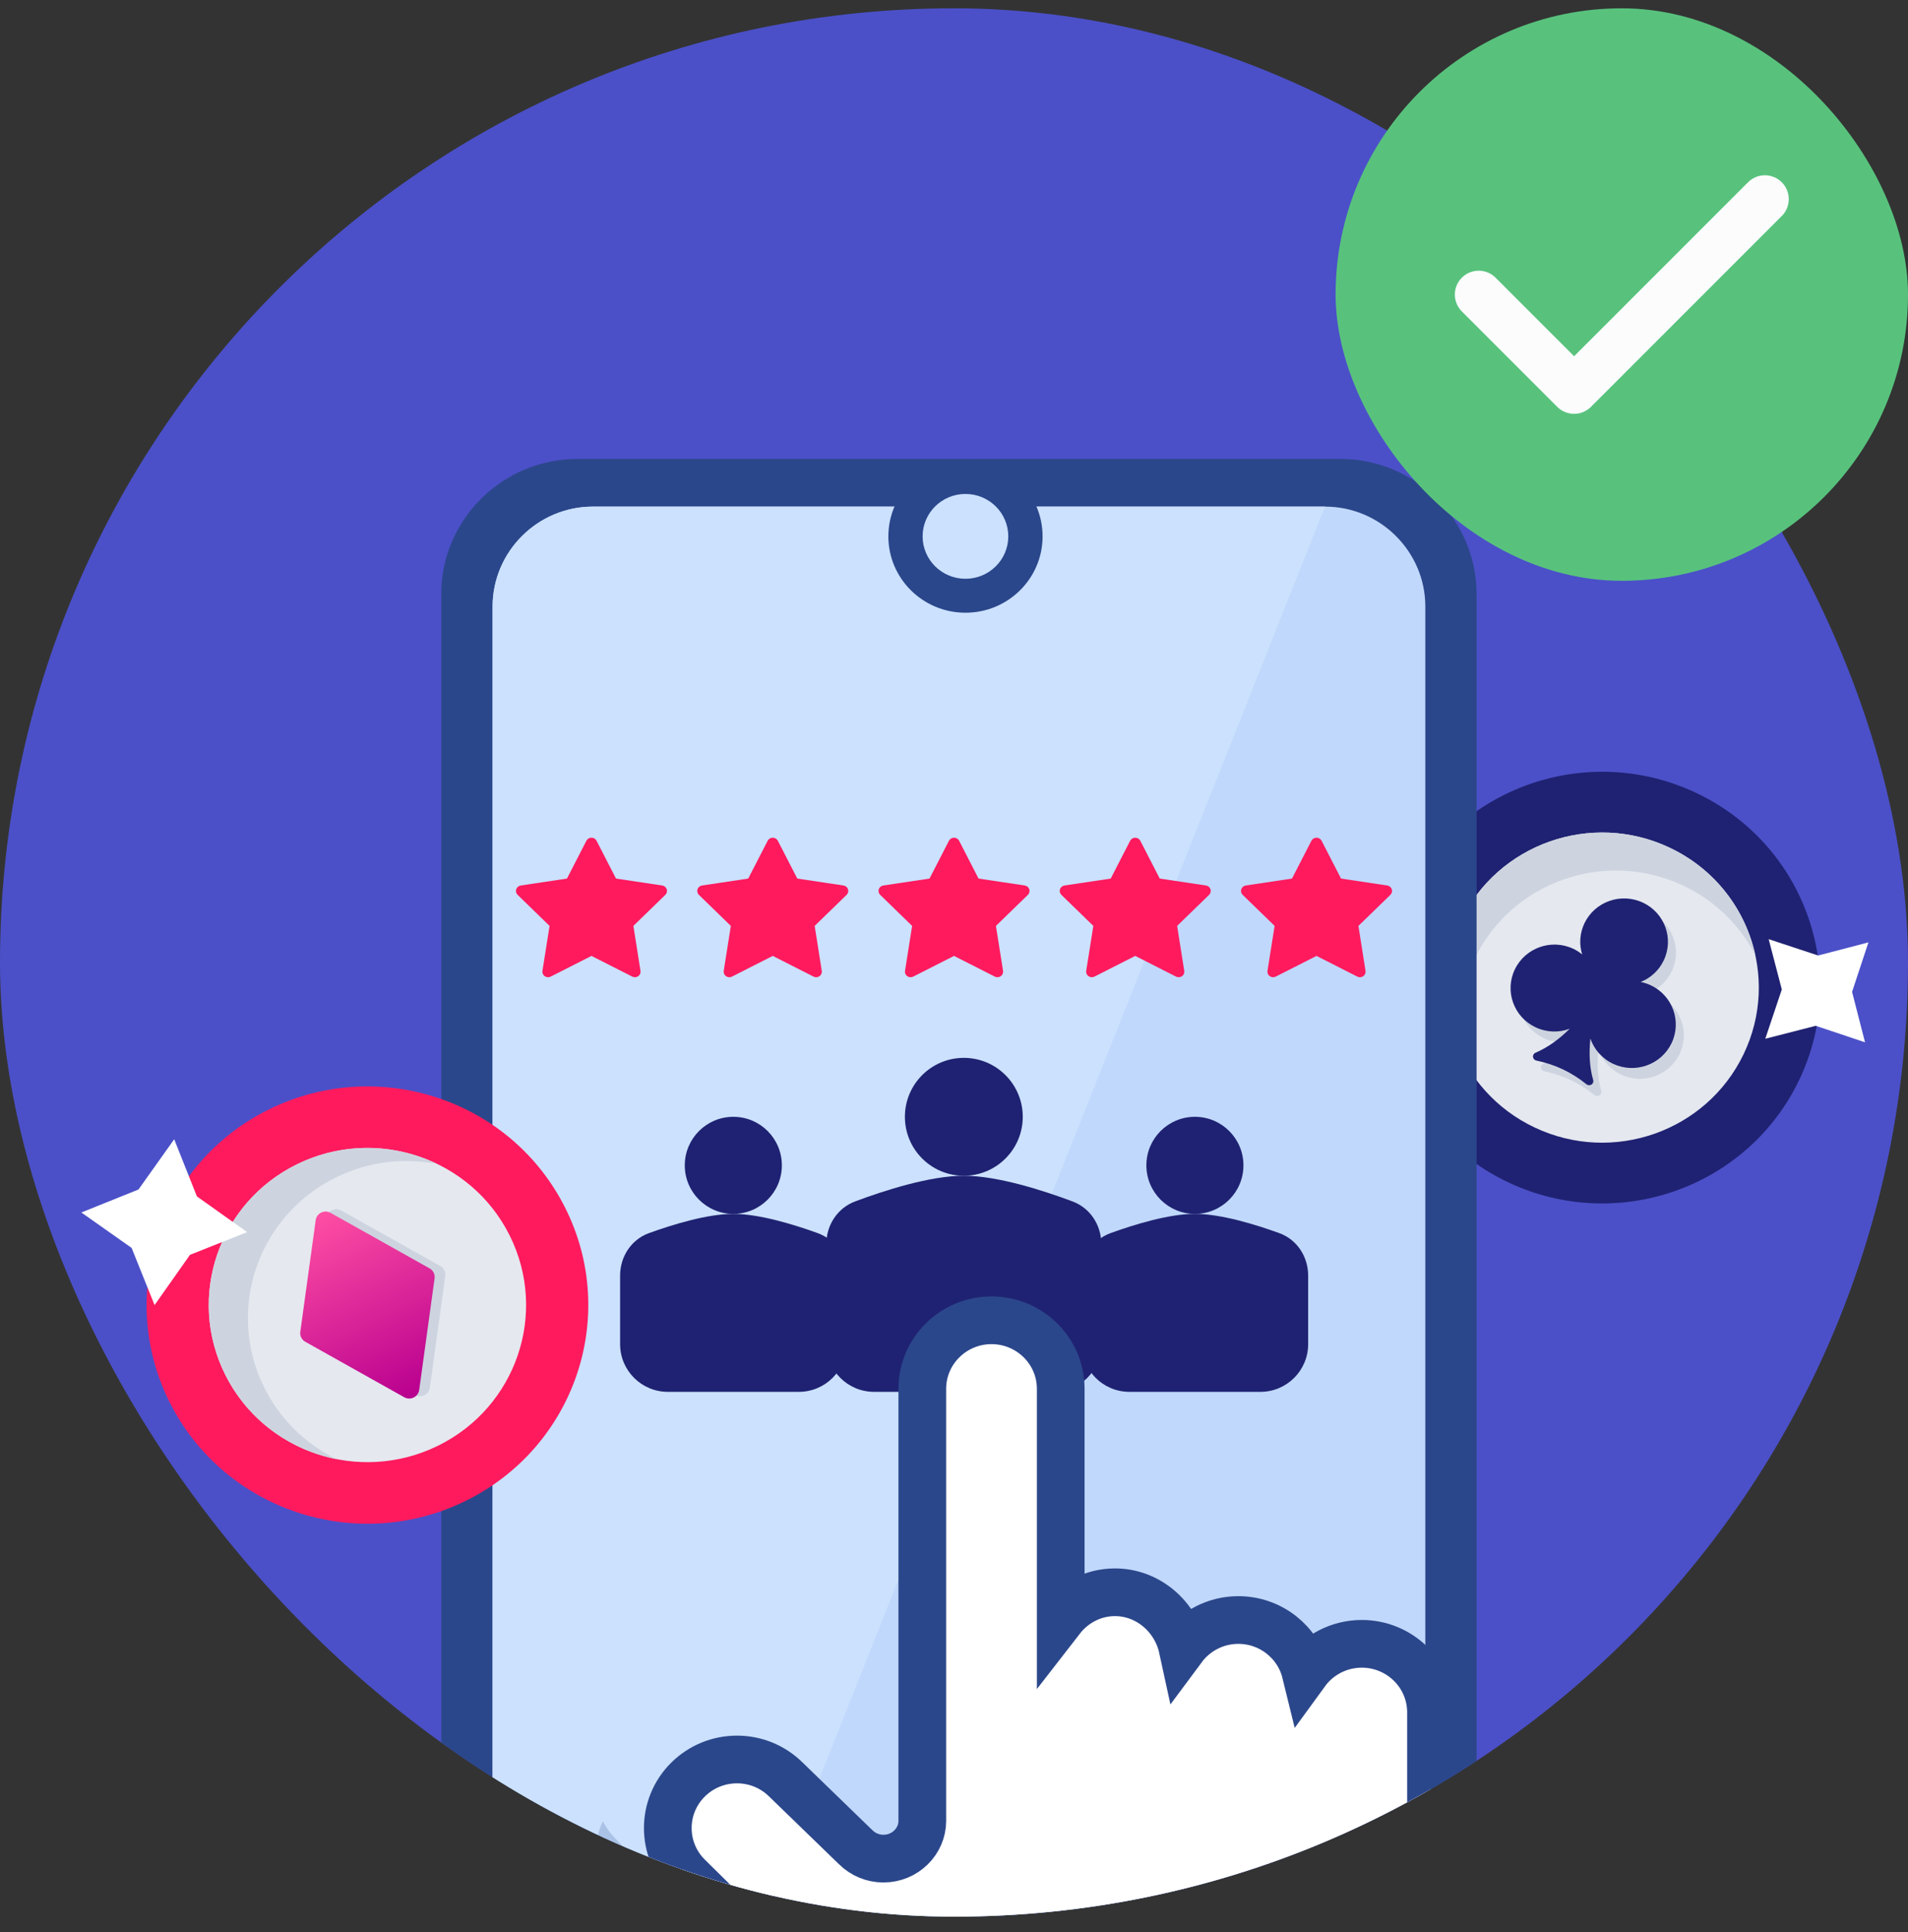 <svg width="80" height="81" viewBox="0 0 80 81" fill="none" xmlns="http://www.w3.org/2000/svg">
<rect x="0" y="0" width="80" height="81" fill="#333333" stroke="none"/>
<rect y="0.348" width="80" height="80" rx="40" fill="#4B50C8"/>
<g clip-path="url(#clip0_1153_6842)">
<path d="M63.253 49.572C67.811 51.718 73.263 49.8 75.431 45.287C77.598 40.775 75.66 35.378 71.103 33.232C66.545 31.087 61.093 33.005 58.925 37.517C56.758 42.029 58.695 47.426 63.253 49.572Z" fill="#1F2272"/>
<path d="M64.358 47.272C67.632 48.814 71.55 47.435 73.107 44.193C74.665 40.951 73.272 37.073 69.997 35.532C66.722 33.99 62.805 35.368 61.248 38.61C59.69 41.852 61.083 45.73 64.358 47.272Z" fill="#E5E8EF"/>
<path d="M73.6 40.041C72.965 38.809 71.93 37.764 70.57 37.125C67.295 35.583 63.378 36.963 61.821 40.206C61.174 41.551 61.035 43.007 61.327 44.359C60.436 42.621 60.337 40.509 61.248 38.612C62.806 35.37 66.723 33.989 69.998 35.531C71.914 36.433 73.185 38.133 73.6 40.041Z" fill="#CDD4DF"/>
<path d="M70.424 44.185C69.987 45.094 68.889 45.48 67.971 45.048C67.504 44.828 67.172 44.439 67.021 43.991C66.956 44.617 66.985 45.202 67.138 45.727C67.184 45.896 66.992 46.013 66.856 45.906C66.236 45.407 65.54 45.075 64.758 44.913C64.588 44.877 64.559 44.656 64.719 44.584C65.23 44.367 65.704 44.024 66.154 43.579C65.706 43.748 65.191 43.739 64.721 43.518C63.806 43.087 63.416 42.001 63.853 41.092C64.29 40.182 65.387 39.796 66.302 40.227C66.441 40.292 66.564 40.372 66.677 40.464C66.545 40.048 66.569 39.58 66.774 39.153C67.209 38.247 68.307 37.861 69.225 38.294C70.14 38.724 70.53 39.811 70.095 40.717C69.89 41.143 69.539 41.457 69.129 41.618C69.273 41.647 69.413 41.691 69.552 41.757C70.47 42.189 70.86 43.276 70.424 44.185Z" fill="#CDD4DF"/>
<path d="M70.086 43.732C69.649 44.641 68.551 45.027 67.633 44.595C67.167 44.375 66.835 43.986 66.683 43.538C66.618 44.164 66.647 44.749 66.8 45.274C66.846 45.443 66.655 45.56 66.518 45.453C65.898 44.953 65.203 44.621 64.42 44.461C64.25 44.424 64.221 44.203 64.382 44.132C64.892 43.914 65.367 43.571 65.816 43.126C65.368 43.295 64.853 43.286 64.383 43.065C63.469 42.634 63.078 41.548 63.515 40.639C63.952 39.73 65.049 39.343 65.964 39.774C66.103 39.839 66.226 39.919 66.339 40.011C66.207 39.595 66.232 39.127 66.436 38.7C66.872 37.794 67.969 37.408 68.888 37.841C69.802 38.271 70.192 39.358 69.757 40.264C69.553 40.69 69.201 41.004 68.792 41.165C68.935 41.194 69.075 41.239 69.214 41.304C70.132 41.736 70.522 42.823 70.086 43.732Z" fill="#1F2272"/>
<path d="M56.193 100.046L24.219 100.046C21.074 100.046 18.501 97.502 18.501 94.392L18.501 24.893C18.501 21.783 21.074 19.238 24.219 19.238L56.193 19.238C59.338 19.238 61.911 21.783 61.911 24.893L61.911 94.392C61.911 97.502 59.338 100.046 56.193 100.046Z" fill="#2B478B"/>
<path d="M59.762 25.426L59.762 93.314C59.762 95.617 57.87 97.501 55.559 97.501L24.857 97.501C22.546 97.501 20.654 95.617 20.654 93.314L20.654 25.426C20.654 23.123 22.546 21.238 24.857 21.238L55.559 21.238C57.87 21.238 59.762 23.123 59.762 25.426Z" fill="#C0D8FB"/>
<path d="M55.559 21.238L25.237 97.501L24.857 97.501C22.546 97.501 20.654 95.617 20.654 93.314L20.654 25.426C20.654 23.123 22.546 21.238 24.857 21.238L55.559 21.238Z" fill="#CBE1FD"/>
<ellipse cx="40.481" cy="22.486" rx="3.233" ry="3.2" fill="#2B478B"/>
<ellipse cx="40.48" cy="22.485" rx="1.796" ry="1.778" fill="#CBE1FD"/>
<path d="M19.516 62.923C24.098 60.676 25.972 55.177 23.702 50.642C21.432 46.106 15.878 44.251 11.296 46.498C6.714 48.745 4.84 54.243 7.11 58.779C9.38 63.315 14.934 65.17 19.516 62.923Z" fill="#FF1A5E"/>
<path d="M18.359 60.61C21.651 58.995 22.997 55.044 21.366 51.785C19.735 48.526 15.745 47.194 12.453 48.808C9.16 50.423 7.814 54.373 9.445 57.632C11.076 60.891 15.067 62.224 18.359 60.61Z" fill="#E5E8EF"/>
<path d="M18.337 48.797C16.948 48.525 15.459 48.686 14.093 49.356C10.801 50.971 9.456 54.922 11.087 58.182C11.764 59.534 12.847 60.556 14.118 61.173C12.162 60.787 10.402 59.541 9.447 57.634C7.816 54.375 9.161 50.423 12.453 48.809C14.38 47.864 16.543 47.928 18.337 48.797Z" fill="#CDD4DF"/>
<path d="M18.67 53.49L18.024 58.173C17.982 58.462 17.66 58.62 17.402 58.478L13.247 56.15C13.098 56.066 13.016 55.901 13.039 55.734L13.685 51.051C13.726 50.759 14.047 50.601 14.307 50.746L18.462 53.074C18.61 53.158 18.693 53.322 18.67 53.49Z" fill="#CDD4DF"/>
<path d="M18.222 53.589L17.576 58.272C17.534 58.561 17.212 58.718 16.954 58.577L12.799 56.248C12.65 56.165 12.568 56 12.591 55.833L13.237 51.15C13.278 50.858 13.6 50.7 13.859 50.844L18.014 53.173C18.163 53.257 18.245 53.421 18.222 53.589Z" fill="url(#paint0_linear_1153_6842)"/>
<g clip-path="url(#clip1_1153_6842)">
<path d="M40.003 35.117C39.958 35.117 39.915 35.129 39.877 35.151C39.839 35.174 39.809 35.206 39.789 35.245L38.973 36.831L37.036 37.121C36.992 37.128 36.952 37.146 36.918 37.173C36.885 37.201 36.86 37.237 36.846 37.278C36.833 37.318 36.831 37.361 36.841 37.403C36.851 37.444 36.873 37.483 36.904 37.513L38.244 38.815L37.946 40.701C37.939 40.743 37.944 40.786 37.962 40.825C37.978 40.865 38.006 40.899 38.042 40.924C38.078 40.949 38.12 40.963 38.164 40.966C38.207 40.969 38.251 40.96 38.29 40.941L40.001 40.073L41.712 40.941C41.751 40.96 41.795 40.969 41.839 40.966C41.883 40.963 41.925 40.949 41.96 40.924C41.996 40.899 42.024 40.865 42.041 40.825C42.058 40.786 42.063 40.743 42.057 40.701L41.758 38.815L43.098 37.513C43.129 37.483 43.151 37.444 43.161 37.403C43.172 37.361 43.17 37.318 43.156 37.278C43.142 37.237 43.117 37.201 43.084 37.173C43.051 37.146 43.01 37.128 42.967 37.121L41.029 36.831L40.214 35.245C40.194 35.207 40.164 35.175 40.127 35.152C40.09 35.13 40.047 35.118 40.003 35.117Z" fill="#FF1A5E"/>
</g>
<path d="M47.6 35.117C47.556 35.117 47.513 35.129 47.475 35.151C47.437 35.174 47.406 35.206 47.386 35.245L46.571 36.831L44.634 37.121C44.59 37.128 44.55 37.146 44.516 37.173C44.483 37.201 44.458 37.237 44.444 37.278C44.431 37.318 44.429 37.361 44.439 37.403C44.449 37.444 44.471 37.483 44.502 37.513L45.842 38.815L45.543 40.701C45.537 40.743 45.542 40.786 45.559 40.825C45.576 40.865 45.604 40.899 45.64 40.924C45.676 40.949 45.718 40.963 45.761 40.966C45.805 40.969 45.849 40.96 45.888 40.941L47.599 40.073L49.31 40.941C49.349 40.96 49.393 40.969 49.437 40.966C49.48 40.963 49.522 40.949 49.558 40.924C49.594 40.899 49.622 40.865 49.639 40.825C49.656 40.786 49.661 40.743 49.654 40.701L49.356 38.815L50.696 37.513C50.727 37.483 50.749 37.444 50.759 37.403C50.769 37.361 50.767 37.318 50.754 37.278C50.74 37.237 50.715 37.201 50.682 37.173C50.648 37.146 50.608 37.128 50.564 37.121L48.627 36.831L47.811 35.245C47.792 35.207 47.762 35.175 47.724 35.152C47.687 35.13 47.644 35.118 47.6 35.117Z" fill="#FF1A5E"/>
<g clip-path="url(#clip2_1153_6842)">
<path d="M55.201 35.117C55.157 35.117 55.113 35.129 55.075 35.151C55.038 35.174 55.007 35.206 54.987 35.245L54.171 36.831L52.234 37.121C52.191 37.128 52.15 37.146 52.117 37.173C52.083 37.201 52.059 37.237 52.045 37.278C52.031 37.318 52.029 37.361 52.04 37.403C52.05 37.444 52.072 37.483 52.103 37.513L53.443 38.815L53.144 40.701C53.138 40.743 53.143 40.786 53.16 40.825C53.177 40.865 53.205 40.899 53.241 40.924C53.276 40.949 53.318 40.963 53.362 40.966C53.406 40.969 53.45 40.96 53.489 40.941L55.2 40.073L56.911 40.941C56.95 40.96 56.993 40.969 57.037 40.966C57.081 40.963 57.123 40.949 57.159 40.924C57.194 40.899 57.222 40.865 57.239 40.825C57.256 40.786 57.262 40.743 57.255 40.701L56.957 38.815L58.297 37.513C58.328 37.483 58.35 37.444 58.36 37.403C58.37 37.361 58.368 37.318 58.355 37.278C58.341 37.237 58.316 37.201 58.282 37.173C58.249 37.146 58.208 37.128 58.165 37.121L56.228 36.831L55.412 35.245C55.392 35.207 55.362 35.175 55.325 35.152C55.288 35.13 55.245 35.118 55.201 35.117Z" fill="#FF1A5E"/>
</g>
<path d="M24.801 35.117C24.757 35.117 24.713 35.129 24.676 35.151C24.638 35.174 24.607 35.206 24.587 35.245L23.772 36.831L21.835 37.121C21.791 37.128 21.75 37.146 21.717 37.173C21.684 37.201 21.659 37.237 21.645 37.278C21.631 37.318 21.63 37.361 21.64 37.403C21.65 37.444 21.672 37.483 21.703 37.513L23.043 38.815L22.744 40.701C22.738 40.743 22.743 40.786 22.76 40.825C22.777 40.865 22.805 40.899 22.841 40.924C22.877 40.949 22.919 40.963 22.962 40.966C23.006 40.969 23.05 40.96 23.089 40.941L24.8 40.073L26.511 40.941C26.55 40.96 26.594 40.969 26.637 40.966C26.681 40.963 26.723 40.949 26.759 40.924C26.795 40.899 26.823 40.865 26.84 40.825C26.857 40.786 26.862 40.743 26.855 40.701L26.557 38.815L27.897 37.513C27.928 37.483 27.95 37.444 27.96 37.403C27.97 37.361 27.968 37.318 27.955 37.278C27.941 37.237 27.916 37.201 27.883 37.173C27.849 37.146 27.809 37.128 27.765 37.121L25.828 36.831L25.012 35.245C24.993 35.207 24.963 35.175 24.925 35.152C24.888 35.13 24.845 35.118 24.801 35.117Z" fill="#FF1A5E"/>
<path d="M32.402 35.117C32.358 35.117 32.314 35.129 32.276 35.151C32.239 35.174 32.208 35.206 32.188 35.245L31.372 36.831L29.435 37.121C29.392 37.128 29.351 37.146 29.318 37.173C29.284 37.201 29.259 37.237 29.246 37.278C29.232 37.318 29.23 37.361 29.241 37.403C29.251 37.444 29.273 37.483 29.303 37.513L30.643 38.815L30.345 40.701C30.338 40.743 30.344 40.786 30.361 40.825C30.378 40.865 30.406 40.899 30.442 40.924C30.477 40.949 30.519 40.963 30.563 40.966C30.607 40.969 30.651 40.96 30.69 40.941L32.401 40.073L34.112 40.941C34.151 40.96 34.194 40.969 34.238 40.966C34.282 40.963 34.324 40.949 34.36 40.924C34.395 40.899 34.423 40.865 34.44 40.825C34.457 40.786 34.463 40.743 34.456 40.701L34.158 38.815L35.498 37.513C35.529 37.483 35.55 37.444 35.561 37.403C35.571 37.361 35.569 37.318 35.555 37.278C35.542 37.237 35.517 37.201 35.483 37.173C35.45 37.146 35.409 37.128 35.366 37.121L33.429 36.831L32.613 35.245C32.593 35.207 32.563 35.175 32.526 35.152C32.489 35.13 32.446 35.118 32.402 35.117Z" fill="#FF1A5E"/>
<path opacity="0.2" d="M65 86.6V89.011C65 91.056 63.405 92.719 61.442 92.719H41.23C40.453 92.719 39.727 92.95 39.111 93.348L25.741 79.422C24.945 78.592 24.789 77.341 25.279 76.348C25.396 76.586 25.55 76.81 25.741 77.01L39.111 90.936C39.747 90.525 40.481 90.307 41.23 90.308H61.442C63.405 90.308 65 88.644 65 86.6Z" fill="#2B478B"/>
<circle cx="40.412" cy="46.818" r="2.471" fill="#1F2272"/>
<path d="M34.647 52.15C34.647 51.36 35.112 50.643 35.852 50.366C37.078 49.907 38.995 49.289 40.412 49.289C41.829 49.289 43.745 49.907 44.971 50.366C45.712 50.643 46.176 51.36 46.176 52.15V56.348C46.176 57.452 45.281 58.348 44.176 58.348H36.647C35.542 58.348 34.647 57.452 34.647 56.348V52.15Z" fill="#1F2272"/>
<circle cx="50.101" cy="48.853" r="2.035" fill="#1F2272"/>
<path d="M45.354 53.473C45.354 52.683 45.818 51.965 46.561 51.695C47.57 51.329 49.014 50.887 50.101 50.887C51.188 50.887 52.632 51.329 53.641 51.695C54.384 51.965 54.849 52.683 54.849 53.473V56.348C54.849 57.452 53.953 58.348 52.849 58.348H47.354C46.249 58.348 45.354 57.452 45.354 56.348V53.473Z" fill="#1F2272"/>
<circle cx="30.747" cy="48.853" r="2.035" fill="#1F2272"/>
<path d="M26 53.473C26 52.683 26.465 51.965 27.207 51.695C28.216 51.33 29.66 50.888 30.747 50.888C31.834 50.888 33.278 51.33 34.287 51.695C35.03 51.965 35.495 52.683 35.495 53.473V56.348C35.495 57.452 34.599 58.348 33.495 58.348H28C26.895 58.348 26 57.452 26 56.348V53.473Z" fill="#1F2272"/>
<path d="M38.882 88.56L39.438 89.109L40.105 88.701C40.415 88.512 40.779 88.402 41.172 88.402H56.331C58.343 88.402 60 86.786 60 84.769V71.786C60 70.186 58.687 68.911 57.099 68.911C56.135 68.911 55.272 69.38 54.743 70.107C54.432 68.841 53.277 67.913 51.922 67.913C50.969 67.913 50.114 68.373 49.584 69.087C49.3 67.779 48.143 66.75 46.748 66.75C45.825 66.75 45.005 67.201 44.475 67.885V58.222C44.475 56.622 43.161 55.348 41.572 55.348C39.985 55.348 38.671 56.623 38.671 58.222V76.334C38.671 77.187 37.956 77.916 37.037 77.916C36.601 77.916 36.177 77.738 35.876 77.434L35.876 77.434L35.868 77.426C35.855 77.414 35.843 77.402 35.831 77.392L32.948 74.598C32.398 74.056 31.669 73.76 30.901 73.76C30.132 73.76 29.402 74.057 28.854 74.597C27.715 75.72 27.715 77.551 28.854 78.674L38.882 88.56Z" fill="white" stroke="#2B478B" stroke-width="2"/>
<path d="M5.807 49.865L7.304 47.76L8.256 50.155L10.362 51.652L7.966 52.604L6.481 54.711L5.518 52.314L3.411 50.829L5.807 49.865Z" fill="white"/>
<path d="M77.655 41.58L78.198 43.695L76.132 43.003L74.016 43.546L74.709 41.479L74.158 39.371L76.232 40.056L78.341 39.506L77.655 41.58Z" fill="white"/>
</g>
<g clip-path="url(#clip3_1153_6842)">
<rect x="56" y="0.348" width="24" height="24" rx="12" fill="#58C27D"/>
<path d="M62 12.348L66 16.348L74 8.348" stroke="#FCFCFD" stroke-width="2" stroke-miterlimit="10" stroke-linecap="round" stroke-linejoin="round"/>
</g>
<defs>
<linearGradient id="paint0_linear_1153_6842" x1="13.466" y1="50.833" x2="17.283" y2="58.617" gradientUnits="userSpaceOnUse">
<stop stop-color="#FF4EA3"/>
<stop offset="1" stop-color="#B8008F"/>
</linearGradient>
<clipPath id="clip0_1153_6842">
<rect y="0.348" width="80" height="80" rx="40" fill="white"/>
</clipPath>
<clipPath id="clip1_1153_6842">
<rect width="7.6" height="7.389" fill="white" transform="translate(36.201 34.348)"/>
</clipPath>
<clipPath id="clip2_1153_6842">
<rect width="7.6" height="7.389" fill="white" transform="translate(51.4 34.348)"/>
</clipPath>
<clipPath id="clip3_1153_6842">
<rect x="56" y="0.348" width="24" height="24" rx="12" fill="white"/>
</clipPath>
</defs>
</svg>
